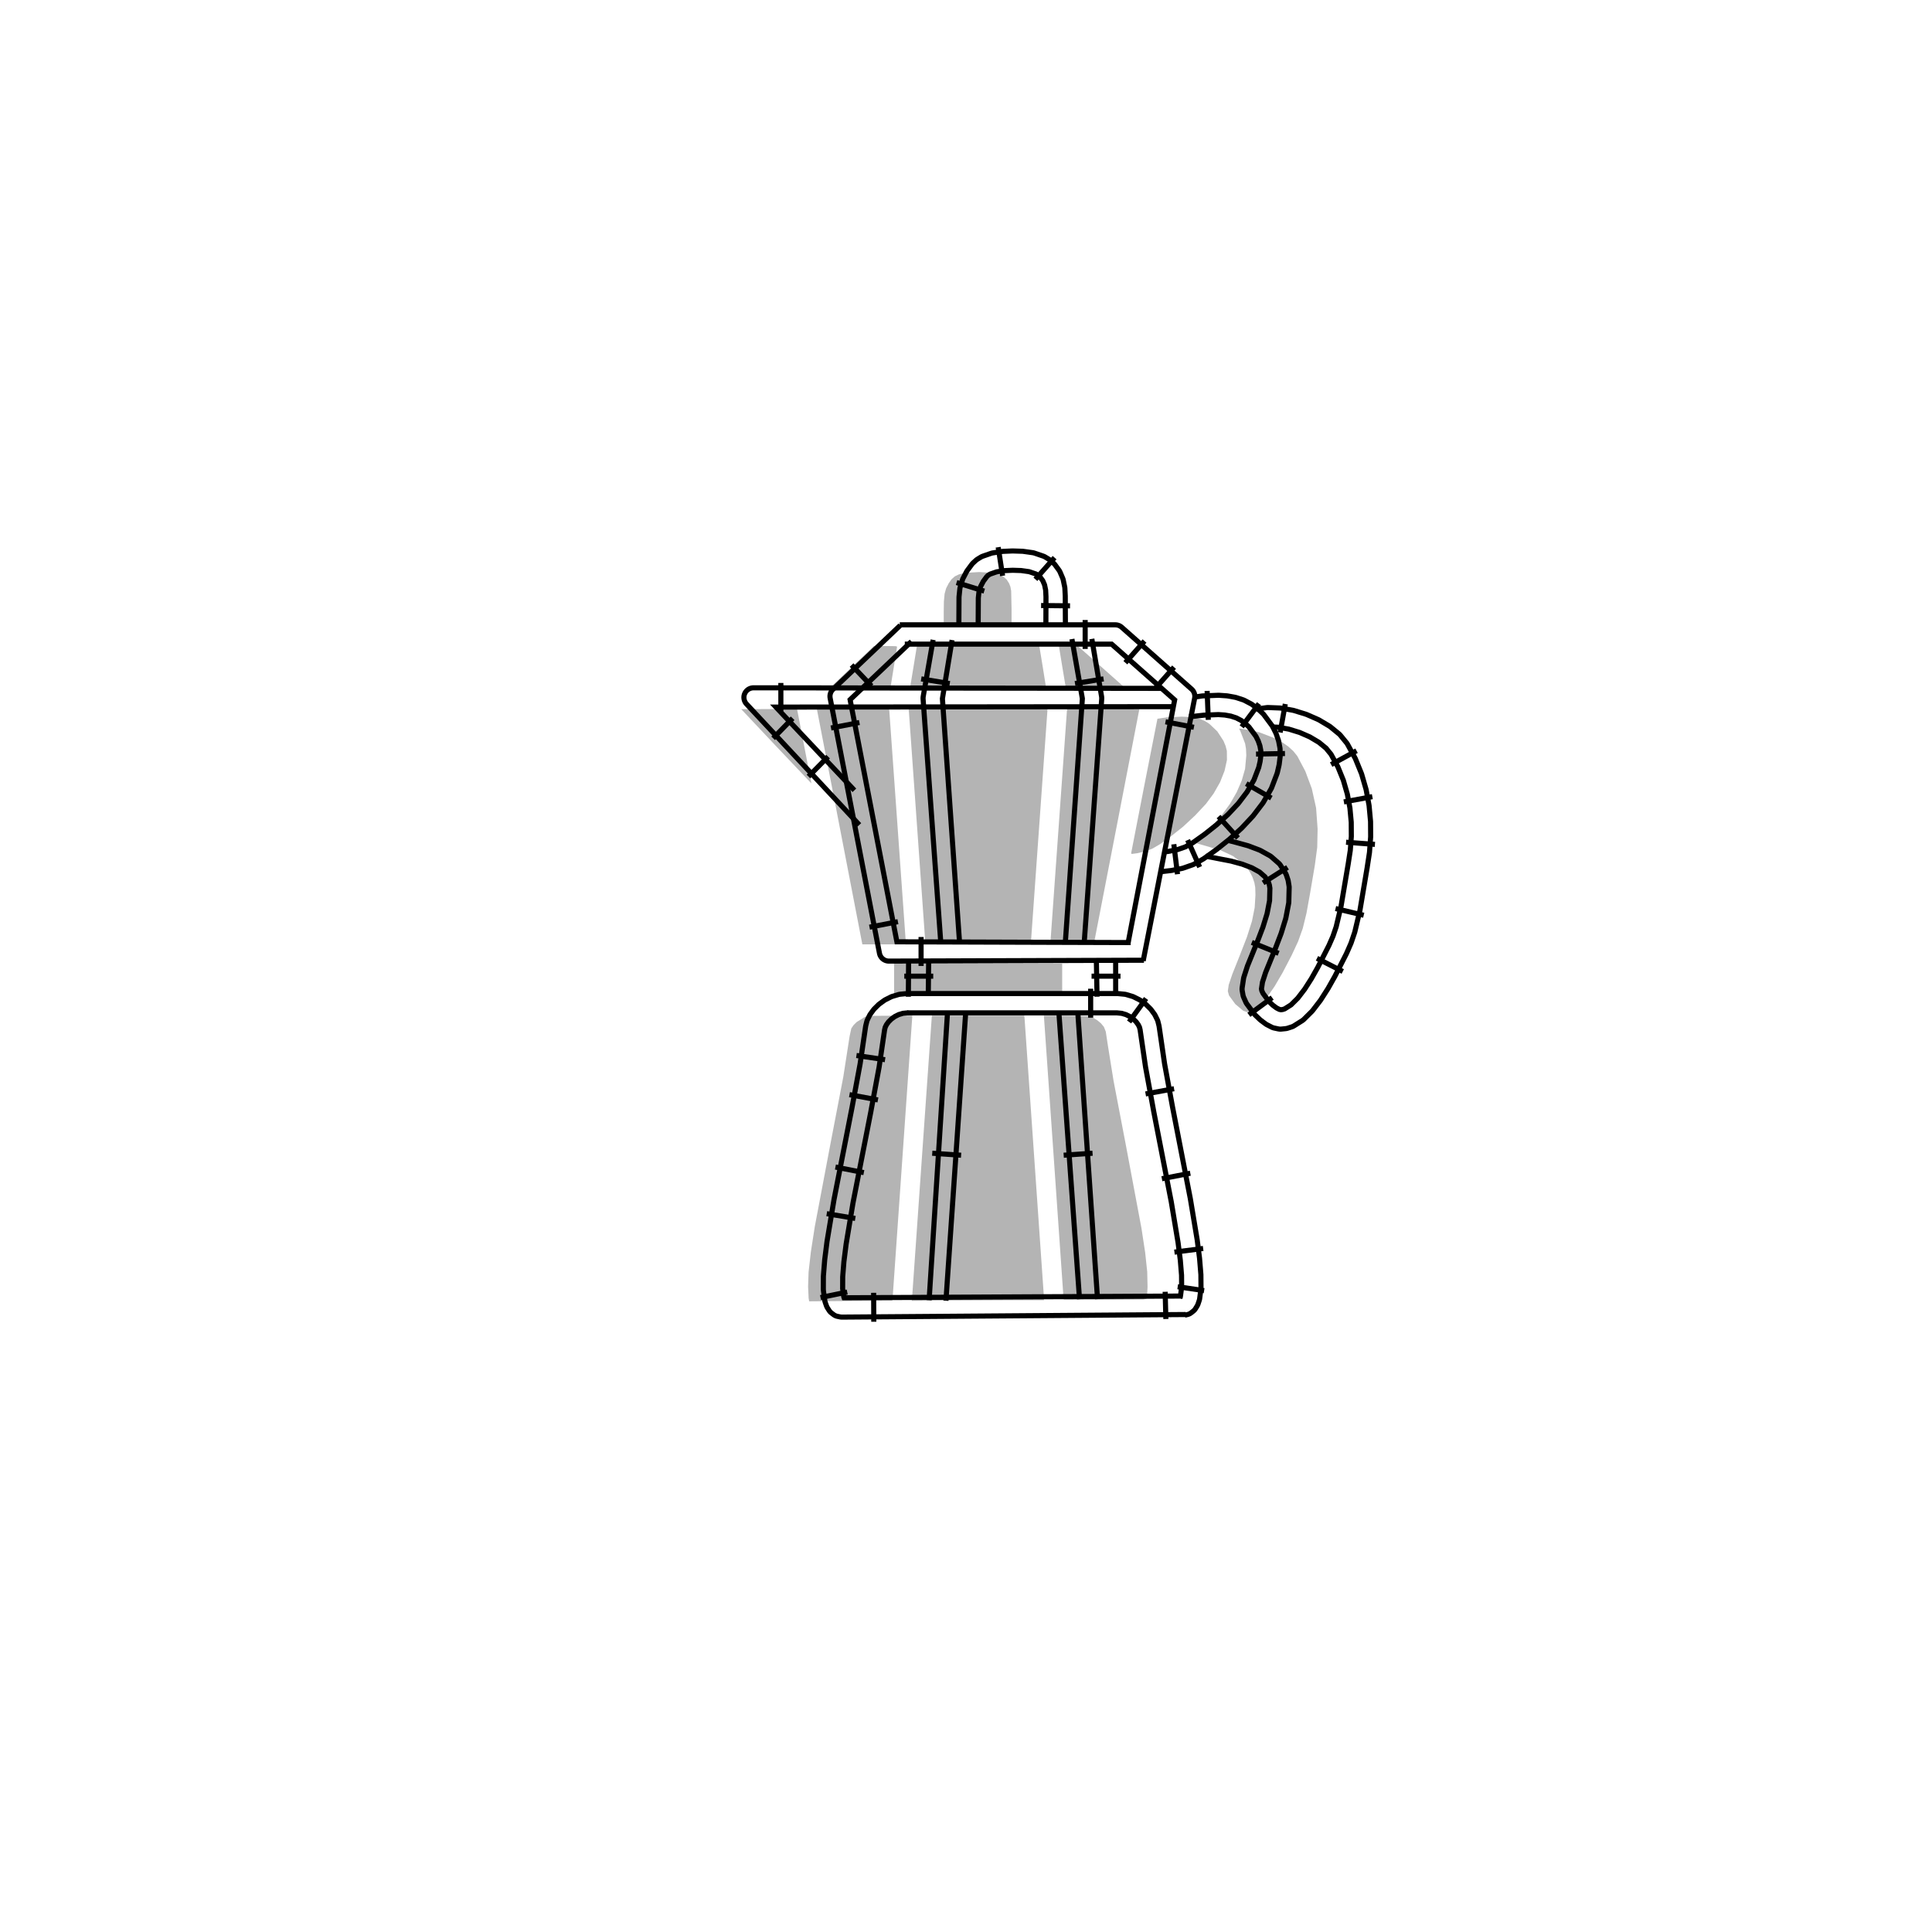 <?xml version="1.0" encoding="UTF-8" standalone="no"?>
<svg
   width="100mm"
   height="100mm"
   viewBox="-938 0 100 100"
   version="1.2"
   id="svg25"
   sodipodi:docname="Bialetti.svg"
   xml:space="preserve"
   inkscape:version="1.3.2 (091e20e, 2023-11-25, custom)"
   xmlns:inkscape="http://www.inkscape.org/namespaces/inkscape"
   xmlns:sodipodi="http://sodipodi.sourceforge.net/DTD/sodipodi-0.dtd"
   xmlns="http://www.w3.org/2000/svg"
   xmlns:svg="http://www.w3.org/2000/svg"
   xmlns:rdf="http://www.w3.org/1999/02/22-rdf-syntax-ns#"
   xmlns:cc="http://creativecommons.org/ns#"
   xmlns:dc="http://purl.org/dc/elements/1.1/"
   xmlns:inkstitch="http://inkstitch.org/namespace"><sodipodi:namedview
   id="namedview25"
   pagecolor="#505050"
   bordercolor="#eeeeee"
   borderopacity="1"
   inkscape:showpageshadow="0"
   inkscape:pageopacity="0"
   inkscape:pagecheckerboard="0"
   inkscape:deskcolor="#505050"
   inkscape:zoom="12.387446"
   inkscape:cx="189.10274"
   inkscape:cy="142.36187"
   inkscape:window-width="1920"
   inkscape:window-height="1009"
   inkscape:window-x="-8"
   inkscape:window-y="-8"
   inkscape:window-maximized="1"
   inkscape:current-layer="layer1"
   inkscape:document-units="mm" /><defs
   id="defs25"><symbol
   id="inkstitch_ignore_layer">
      <title
   id="title9694">Ignore entire layer when generating stitch plan</title>
      <path
   inkscape:connector-curvature="0"
   style="opacity:1;vector-effect:none;fill:#fafafa;fill-opacity:1;fill-rule:evenodd;stroke:#ff0000;stroke-width:1.065;stroke-linecap:round;stroke-linejoin:miter;stroke-miterlimit:4;stroke-dasharray:3.195, 3.195;stroke-dashoffset:0;stroke-opacity:1"
   d="M 9.247,-4.9265995e-6 C 9.247,5.107 5.107,9.247 -2.615882e-5,9.247 -5.107,9.247 -9.247,5.107 -9.247,-4.9265995e-6 -9.247,-2.452 -8.272,-4.804 -6.538,-6.538 c 1.734,-1.734 4.086,-2.708 6.538,-2.708 5.107,0 9.247,4.14 9.247,9.247 0,0 0,0 0,0"
   id="inkstitch_path25368-7" />
      <path
   sodipodi:nodetypes="ccccc"
   inkscape:connector-curvature="0"
   style="color:#000000;fill:#d5d5d5;fill-opacity:1;fill-rule:evenodd;stroke:#5a5a5a;stroke-width:0.633;stroke-linecap:square;stroke-linejoin:round;stroke-miterlimit:0;stroke-opacity:1"
   d="M 4,4.453 1.467,1.286 H -5.5 l 2.533,3.167 z"
   id="use5800" />
      <path
   sodipodi:nodetypes="ccccc"
   inkscape:connector-curvature="0"
   style="color:#000000;opacity:0.5;fill:#d5d5d5;fill-opacity:1;fill-rule:evenodd;stroke:#858585;stroke-width:0.633;stroke-linecap:square;stroke-linejoin:round;stroke-miterlimit:0;stroke-opacity:1"
   d="M 4,2.553 1.467,-0.614 H -5.5 l 2.533,3.167 z"
   id="use5864" />
      <g
   id="g5771">
        <path
   sodipodi:nodetypes="ccccccccc"
   inkscape:connector-curvature="0"
   style="fill:#aa0000;fill-rule:evenodd;stroke:#aa0000;stroke-width:1px"
   d="m -1.067,-5.047 h 4.433 l 0.633,0.633 V 0.019 L 3.367,0.653 H -1.067 L -1.7,0.019 V -4.414 Z"
   id="path8011" />
        <path
   inkscape:connector-curvature="0"
   id="path8023"
   d="m -0.433,-3.876 c 0,0 3.167,3.167 3.167,3.167"
   style="fill:none;stroke:#ffffff;stroke-width:1.7" />
        <path
   inkscape:connector-curvature="0"
   id="path8025"
   d="m 2.733,-3.876 c 0,0 -3.167,3.167 -3.167,3.167"
   style="fill:none;stroke:#ffffff;stroke-width:1.8;stroke-linejoin:round" />
      </g>
    </symbol>
    </defs><title
   id="title1">Ausschnitt drucken</title>\n<g
   inkscape:groupmode="layer"
   id="layer1"
   inkscape:label="Layer 1"
   style="display:inline"><g
     id="g34"
     style="display:inline;fill:#b4b4b4;fill-opacity:1"><path
       style="fill:#b4b4b4;fill-opacity:1;fill-rule:evenodd"
       d="m -2360.273,197.422 v 0 l 0.731,0.254 0.771,-0.104 0.864,-0.481 1.01,-0.876 1.337,-1.52 1.412,-2.035 1.555,-2.657 1.766,-3.387 1.274,-2.733 0.909,-2.544 0.725,-2.965 0.723,-3.997 0.904,-5.328 0.474,-3.527 0.076,-3.625 -0.299,-4.102 -0.838,-3.77 -1.266,-3.392 -1.562,-2.955 -0.774,-0.962 -0.995,-0.905 -1.188,-0.833 -1.354,-0.748 -3.091,-1.187 -1.682,-0.411 -1.736,-0.271 -0.557,-0.062 0.277,0.56 0.906,2.384 0.173,1.026 0.056,1.303 -0.237,2.602 -0.656,2.285 -0.982,2.275 -1.301,2.254 -1.616,2.223 -2.076,2.309 -2.251,2.155 -1.014,0.92 0.785,0.223 4.248,1.225 2.512,1.171 1.938,1.44 0.76,0.826 0.624,0.9 0.489,0.976 0.358,1.055 0.167,0.931 0.042,1.469 -0.151,2.46 -0.523,2.619 -0.985,3.115 -1.535,3.95 -1.327,3.321 -0.698,2.07 -0.18,1.242 0.226,0.835 1.226,1.689 z"
       id="path34_10"
       transform="matrix(0.265 0 0 0.265 -248.179 0)"
       inkstitch:row_spacing_mm="0.3" /><path
       style="fill:#b4b4b4;fill-opacity:1;fill-rule:evenodd"
       d="m -2382.157,166.623 0.01,0.12 0.162,0.044 1.021,-0.136 1.567,-0.357 1.395,-0.549 1.504,-0.878 1.893,-1.346 2.625,-2.087 2.368,-2.217 2.044,-2.188 1.52,-2.046 1.248,-2.195 0.884,-2.238 0.463,-2.099 -0.014,-1.778 -0.256,-0.993 -0.41,-0.983 -1.195,-1.832 -1.554,-1.483 -0.858,-0.546 -0.884,-0.382 -1.619,-0.389 -2.061,-0.089 -2.897,0.148 -1.824,0.252 -2.573,13.072 z"
       id="path34_7"
       transform="matrix(0.265 0 0 0.265 -248.179 0)"
       inkstitch:row_spacing_mm="0.3" /><path
       style="fill:#b4b4b4;fill-opacity:1;fill-rule:evenodd"
       d="m -2397.938,184.21 v 0.244 h 4.227 l 4.272,-0.12 4.412,-22.728 4.424,-22.872 0.057,-0.264 h -7.057 -7.057 l -0.056,0.504 z"
       id="path34_8"
       transform="matrix(0.265 0 0 0.265 -248.179 0)"
       inkstitch:row_spacing_mm="0.3" /><path
       style="fill:#b4b4b4;fill-opacity:1;fill-rule:evenodd"
       d="m -2394.913,134.415 0.051,0.216 h 5.898 5.898 l -0.452,-0.417 -4.757,-4.224 -4.305,-3.807 h -1.845 -1.846 l 0.654,4.008 z"
       id="path34_1"
       transform="matrix(0.265 0 0 0.265 -248.179 0)"
       inkstitch:row_spacing_mm="0.3" /><path
       style="fill:#b4b4b4;fill-opacity:1;fill-rule:evenodd"
       d="m -2425.368,134.471 -0.053,0.273 13.334,-0.069 13.351,-0.082 -0.672,-4.212 -0.689,-4.199 -11.956,-6e-5 -11.956,-6e-5 -0.653,4.008 z"
       id="path34_6"
       transform="matrix(0.265 0 0 0.265 -248.179 0)"
       inkstitch:row_spacing_mm="0.3" /><path
       style="fill:#b4b4b4;fill-opacity:1;fill-rule:evenodd"
       d="m -2418.769,119.71 v 2.633 h 6.624 6.624 v -3.403 l -0.075,-3.518 -0.147,-0.818 -0.266,-0.671 -0.458,-0.722 -0.632,-0.566 -0.833,-0.428 -1.062,-0.309 -2.864,-0.175 -2.879,0.17 -1.074,0.289 -0.798,0.388 -0.627,0.556 -0.56,0.794 -0.509,0.99 -0.295,1.074 -0.137,1.487 z"
       id="path34_4"
       transform="matrix(0.265 0 0 0.265 -248.179 0)"
       inkstitch:row_spacing_mm="0.3" /><path
       style="fill:#b4b4b4;fill-opacity:1;fill-rule:evenodd"
       d="m -2440.753,134.116 -0.623,0.611 h 6.067 6.067 l 0.055,-0.312 1.298,-8.047 -0.048,-0.104 -0.268,-0.055 -1.941,-0.026 h -2.257 l -3.863,3.661 z"
       id="path34_2"
       transform="matrix(0.265 0 0 0.265 -248.179 0)"
       inkstitch:row_spacing_mm="0.3" /><path
       style="fill:#b4b4b4;fill-opacity:1;fill-rule:evenodd"
       d="m -2451.48,145.777 v -1.4e-4 l 6.863,7.239 -2.801,-14.521 -5.463,-10e-4 -5.437,0.025 z"
       id="path34_3"
       transform="matrix(0.265 0 0 0.265 -248.179 0)"
       inkstitch:row_spacing_mm="0.3" /><path
       style="fill:#b4b4b4;fill-opacity:1;fill-rule:evenodd"
       d="m -2439.061,161.679 4.397,22.776 h 4.251 l 3.708,-0.025 0.472,-0.059 0.071,-0.113 -3.22,-45.187 -0.059,-0.6 h -7.059 -7.059 l 0.05,0.216 z"
       id="path34_9"
       transform="matrix(0.265 0 0 0.265 -248.179 0)"
       inkstitch:row_spacing_mm="0.3" /><path
       style="fill:#b4b4b4;fill-opacity:1;fill-rule:evenodd"
       d="m -2422.362,184.143 0.049,0.312 h 10.262 10.262 l 0.053,-0.408 3.224,-45.312 -9e-4,-0.264 h -13.536 -13.536 v 0.312 z"
       id="path34_13"
       transform="matrix(0.265 0 0 0.265 -248.179 0)"
       inkstitch:row_spacing_mm="0.3" /><path
       style="fill:#b4b4b4;fill-opacity:1;fill-rule:evenodd"
       d="m -2428.465,191.367 v 3.168 h 16.416 16.416 v -3.168 -3.168 h -16.416 -16.416 z"
       id="path34_5"
       transform="matrix(0.265 0 0 0.265 -248.179 0)"
       inkstitch:row_spacing_mm="0.3" /><path
       style="fill:#b4b4b4;fill-opacity:1;fill-rule:evenodd"
       d="m -2395.389,253.263 0.058,0.6 7.456,-6.8e-4 8.097,-0.061 0.534,-0.087 0.173,-0.176 0.115,-2.19 -0.066,-2.942 -0.397,-3.732 -0.729,-4.781 -3.054,-16.271 -2.395,-12.512 -1.106,-6.88 -0.414,-2.738 -0.37,-0.928 -0.564,-0.684 -0.738,-0.615 -0.828,-0.487 -0.835,-0.3 -4.584,-0.102 -4.152,-0.002 v 0.248 z"
       id="path34_11"
       transform="matrix(0.265 0 0 0.265 -248.179 0)"
       inkstitch:row_spacing_mm="0.3" /><path
       style="fill:#b4b4b4;fill-opacity:1;fill-rule:evenodd"
       d="m -2424.96,253.662 -0.05,0.424 5.688,-0.064 12.912,-0.064 7.224,-9e-5 v -0.395 l -3.797,-54.685 -0.057,-0.504 h -9.011 -9.011 l -0.053,0.408 -1.924,27.432 z"
       id="path34_14"
       transform="matrix(0.265 0 0 0.265 -248.179 0)"
       inkstitch:row_spacing_mm="0.3" /><path
       style="fill:#b4b4b4;fill-opacity:1;fill-rule:evenodd"
       d="m -2445.157,253.556 0.107,0.622 8.124,-0.071 8.141,-0.087 3.871,-55.447 v -0.208 l -4.392,0.029 -4.392,0.029 -0.528,0.232 -1.564,0.983 -0.605,0.606 -0.426,0.63 -0.333,1.541 -1.229,7.913 -2.523,13.148 -3.04,16.066 -0.776,4.998 -0.446,3.943 -0.093,2.799 z"
       id="path34_12"
       transform="matrix(0.265 0 0 0.265 -248.179 0)"
       inkstitch:row_spacing_mm="0.3" /></g><g
     id="g33"
     style="display:inline;fill:none;stroke:#000000;stroke-width:0.768;stroke-dasharray:none;stroke-opacity:1"
     transform="matrix(1.302 0 0 1.302 269.107 -13.546)"><path
       id="path1"
       style="display:inline;fill:none;stroke:#000000;stroke-width:1px"
       transform="matrix(0.203 0 0 0.203 -397.231 10.402)"
       d="m -2441.993,161.553 -22.085,-23.663 -0.119,-0.139 -0.105,-0.15 -0.09,-0.159 -0.074,-0.167 -0.058,-0.174 -0.041,-0.179 -0.023,-0.182 -0.01,-0.183 0.012,-0.183 0.03,-0.181 0.047,-0.177 0.064,-0.171 0.081,-0.164 0.096,-0.156 0.111,-0.146 0.124,-0.134 0.137,-0.122 0.148,-0.108 0.158,-0.093 0.166,-0.077 0.173,-0.061 0.178,-0.044 0.181,-0.027 0.183,-0.009 79.937,0.112 m -60.19,19.962 -15.362,-16.297 77.761,-0.086 m -76.797,1.031 v -5.669 m -1.514,10.833 3.82,-3.917 m 3.103,11.405 3.842,-3.898"
       inkstitch:satin_column="true"
       sodipodi:nodetypes="cccccccccccccccccccccccccccccccccccc"
       inkstitch:satin_method="satin_column"
       inkstitch:contour_underlay="False"
       inkstitch:contour_underlay_inset_mm="0"
       inkstitch:short_stitch_distance_mm="0.25"
       inkstitch:reverse_rails="automatic"
       inkstitch:short_stitch_inset="15"
       inkstitch:pull_compensation_mm="-0.1" /><path
       id="path2"
       style="fill:none;stroke:#000000;stroke-width:1px"
       transform="matrix(0.203,0,0,0.203,-397.231,10.402)"
       d="m -2377.389,140.385 2.877,-0.321 2.828,-0.114 1.261,0.087 1.187,0.213 1.071,0.35 0.983,0.517 0.781,0.583 0.723,0.688 1.35,1.817 0.448,0.896 0.33,0.953 0.176,0.93 0.018,0.924 -0.152,1.21 -0.274,1.188 -0.937,2.455 -1.349,2.341 -1.713,2.253 -2.002,2.14 -2.208,2.006 -2.328,1.853 -2.311,1.65 -1.505,0.847 -1.552,0.544 -1.841,0.356 -0.489,0.049 m 5.555,-30.271 1.593,-0.228 0.134,-0.01 2.998,-0.121 0.206,0.003 1.467,0.102 0.203,0.025 1.417,0.254 0.254,0.064 1.347,0.441 0.149,0.056 0.143,0.068 1.255,0.66 0.128,0.074 0.122,0.084 0.991,0.739 0.173,0.146 0.922,0.878 0.112,0.116 0.102,0.125 1.546,2.081 0.093,0.137 0.081,0.145 0.577,1.155 0.095,0.226 0.416,1.2 0.071,0.267 0.232,1.222 0.023,0.157 0.01,0.158 0.024,1.22 -0.014,0.272 -0.181,1.441 -0.034,0.189 -0.324,1.409 -0.076,0.25 -1.037,2.717 -0.059,0.137 -0.069,0.132 -1.483,2.575 -0.133,0.201 -1.844,2.425 -0.124,0.147 -2.12,2.266 -0.109,0.108 -2.31,2.099 -0.094,0.08 -2.415,1.923 -0.079,0.06 -2.434,1.738 -0.171,0.109 -1.738,0.979 -0.148,0.075 -0.154,0.062 -1.839,0.645 -0.267,0.072 -2.062,0.398 -1.97,0.227 m 9.208,-29.732 -0.228,-5.665 m 6.772,7.041 3.389,-4.545 m -0.585,9.877 5.668,-0.111 m -7.58,5.901 4.913,2.83 m -10.345,3.615 3.812,4.196 m -9.859,0.409 2.357,5.294 m -5.064,-4.477 0.722,5.867"
       inkstitch:satin_column="true"
       sodipodi:nodetypes="ccccccccccccccccccccccccccccccccccccccccccccccccccccccccccccccccccccccccccccccccccccccccccccccccccc"
       inkstitch:satin_method="satin_column"
       inkstitch:contour_underlay="False"
       inkstitch:contour_underlay_inset_mm="0"
       inkstitch:short_stitch_distance_mm="0.25"
       inkstitch:reverse_rails="automatic"
       inkstitch:short_stitch_inset="15"
       inkstitch:pull_compensation_mm="-0.1" /><path
       id="path3"
       style="fill:none;stroke:#000000;stroke-width:1px"
       transform="matrix(0.203 0 0 0.203 -397.231 10.402)"
       d="m -2369.743,164.589 1.346,0.356 0.142,0.033 2.331,0.64 0.17,0.056 2.098,0.796 0.247,0.115 1.793,0.995 0.169,0.106 0.157,0.123 1.416,1.236 0.13,0.125 0.118,0.137 0.104,0.148 0.966,1.52 0.078,0.134 0.066,0.14 0.055,0.145 0.292,0.88 0.043,0.149 0.03,0.152 0.152,0.967 0.019,0.17 v 0.171 l -0.07,2.754 -0.01,0.155 -0.023,0.153 -0.537,2.799 -0.05,0.201 -0.858,2.783 -0.04,0.117 -1.032,2.705 -0.015,0.038 -1.977,4.866 -0.61,1.889 -0.2,1.321 0.057,0.324 0.246,0.553 1.22,1.65 0.697,0.668 0.717,0.534 0.556,0.285 0.308,0.065 0.34,-0.035 0.41,-0.133 1.239,-0.781 1.316,-1.306 1.354,-1.766 1.323,-2.07 1.249,-2.215 2.188,-4.298 0.788,-1.802 0.62,-1.827 0.943,-3.962 1.413,-8.346 0.413,-2.688 0.202,-2.714 -0.019,-2.762 -0.257,-2.776 -0.511,-2.756 -0.782,-2.705 -1.069,-2.623 -1.342,-2.457 -0.981,-1.199 -1.396,-1.143 -1.76,-1.049 -1.999,-0.878 -2.108,-0.65 -2.086,-0.378 -1.15,-0.049 m -13.076,25.301 5,0.967 2.175,0.597 1.887,0.716 1.499,0.832 1.059,0.925 0.694,1.093 0.169,0.51 0.101,0.643 -0.062,2.426 -0.488,2.545 -0.809,2.625 -1.003,2.629 -1.996,4.912 -0.048,0.131 -0.679,2.102 -0.041,0.148 -0.029,0.151 -0.269,1.777 -0.02,0.202 v 0.203 l 0.024,0.202 0.149,0.857 0.054,0.225 0.081,0.217 0.424,0.956 0.094,0.184 0.114,0.172 1.439,1.946 0.101,0.125 0.111,0.116 0.898,0.861 0.179,0.152 0.938,0.698 0.13,0.089 0.137,0.077 0.92,0.471 0.151,0.069 0.157,0.056 0.161,0.042 0.844,0.179 0.194,0.031 0.196,0.01 0.196,-0.01 0.835,-0.086 0.198,-0.031 0.194,-0.052 0.825,-0.269 0.146,-0.054 0.141,-0.066 0.135,-0.078 1.614,-1.017 0.169,-0.12 0.155,-0.138 1.554,-1.543 0.168,-0.191 1.481,-1.931 0.093,-0.133 1.394,-2.182 0.054,-0.09 1.294,-2.296 0.038,-0.07 2.232,-4.383 0.047,-0.1 0.843,-1.927 0.058,-0.15 0.674,-1.987 0.049,-0.17 0.977,-4.108 0.025,-0.122 1.426,-8.421 v -0.029 l 0.426,-2.775 0.017,-0.147 0.213,-2.864 0.01,-0.153 -0.02,-2.919 -0.01,-0.161 -0.272,-2.942 -0.024,-0.171 -0.544,-2.932 -0.043,-0.18 -0.836,-2.889 -0.065,-0.188 -1.147,-2.814 -0.091,-0.193 -1.478,-2.705 -0.091,-0.15 -0.105,-0.141 -1.212,-1.481 -0.126,-0.139 -0.139,-0.126 -1.651,-1.352 -0.112,-0.085 -0.118,-0.076 -1.982,-1.181 -0.207,-0.107 -2.205,-0.969 -0.203,-0.076 -2.321,-0.716 -0.221,-0.054 -2.329,-0.422 -0.264,-0.029 -2.23,-0.086 -0.171,10e-4 -0.17,0.017 -2.023,0.291 m 5.692,-1.003 -1.01,5.579 m 14.968,3.571 -4.976,2.718 m 8.068,6.277 -5.574,1.034 m 6.082,8.311 -5.654,-0.421 m 3.458,14.298 -5.515,-1.312 m 1.411,12.323 -5.052,-2.573 m -13.335,11.065 4.558,-3.371 m -3.985,-10.81 5.252,2.134 m -3.044,-13.789 4.785,-3.04"
       inkstitch:satin_column="true"
       sodipodi:nodetypes="ccccccccccccccccccccccccccccccccccccccccccccccccccccccccccccccccccccccccccccccccccccccccccccccccccccccccccccccccccccccccccccccccccccccccccccccccccccccccccccccccccccccccccccccccccccccccccccccccccc"
       inkstitch:satin_method="satin_column"
       inkstitch:contour_underlay="False"
       inkstitch:contour_underlay_inset_mm="0"
       inkstitch:short_stitch_distance_mm="0.25"
       inkstitch:reverse_rails="automatic"
       inkstitch:short_stitch_inset="15"
       inkstitch:pull_compensation_mm="-0.1" /><path
       id="path6"
       style="fill:none;stroke:#000000;stroke-width:1px"
       transform="matrix(0.203 0 0 0.203 -397.231 10.402)"
       d="m -2427.544,125.308 -1.942,11.118 -0.023,0.22 v 0.221 l 3.458,47.608 m 2.222,-59.123 -1.894,11.468 3.342,47.586 m -7.495,-51.447 5.594,0.919"
       inkstitch:satin_column="true"
       sodipodi:nodetypes="cccccccccc"
       inkstitch:satin_method="satin_column"
       inkstitch:contour_underlay="False"
       inkstitch:contour_underlay_inset_mm="0"
       inkstitch:short_stitch_distance_mm="0.25"
       inkstitch:reverse_rails="automatic"
       inkstitch:short_stitch_inset="15"
       inkstitch:pull_compensation_mm="-0.1" /><path
       id="path7"
       style="fill:none;stroke:#000000;stroke-width:1px"
       transform="matrix(0.203,0,0,0.203,-397.231,10.402)"
       d="m -2432.343,187.924 -0.05,7.282 m 3.98,-7.382 -0.081,7.201 m -4.694,-3.847 h 5.669"
       inkstitch:satin_column="true"
       sodipodi:nodetypes="cccccc"
       inkstitch:satin_method="satin_column"
       inkstitch:contour_underlay="False"
       inkstitch:contour_underlay_inset_mm="0"
       inkstitch:short_stitch_distance_mm="0.25"
       inkstitch:reverse_rails="automatic"
       inkstitch:short_stitch_inset="15"
       inkstitch:pull_compensation_mm="-0.1" /><path
       id="path8"
       style="fill:none;stroke:#000000;stroke-width:1px"
       transform="matrix(0.203,0,0,0.203,-397.231,10.402)"
       d="m -2424.724,198.29 -3.604,56.343 m 7.174,-56.48 -3.879,56.582 m -2.683,-28.887 5.655,0.395"
       inkstitch:satin_column="true"
       sodipodi:nodetypes="cccccc"
       inkstitch:satin_method="satin_column"
       inkstitch:contour_underlay="False"
       inkstitch:contour_underlay_inset_mm="0"
       inkstitch:short_stitch_distance_mm="0.25"
       inkstitch:reverse_rails="automatic"
       inkstitch:short_stitch_inset="15"
       inkstitch:pull_compensation_mm="-0.1" /><path
       id="path14"
       style="fill:none;stroke:#000000;stroke-width:1px"
       transform="matrix(0.203,0,0,0.203,-397.231,10.402)"
       d="m -2398.872,254.434 -4.06,-56.382 m 7.588,56.369 -3.868,-56.182 m 2.892,27.608 -5.655,0.395"
       inkstitch:satin_column="true"
       sodipodi:nodetypes="cccccc"
       inkstitch:satin_method="satin_column"
       inkstitch:contour_underlay="False"
       inkstitch:contour_underlay_inset_mm="0"
       inkstitch:short_stitch_distance_mm="0.25"
       inkstitch:reverse_rails="automatic"
       inkstitch:short_stitch_inset="15"
       inkstitch:pull_compensation_mm="-0.1" /><path
       id="path13"
       style="fill:none;stroke:#000000;stroke-width:1px"
       transform="matrix(0.203,0,0,0.203,-397.231,10.402)"
       d="m -2395.442,195.198 -0.131,-7.074 m 3.78,6.893 v -6.843 m 0.945,3.004 h -5.669"
       inkstitch:satin_column="true"
       sodipodi:nodetypes="cccccc"
       inkstitch:satin_method="satin_column"
       inkstitch:contour_underlay="False"
       inkstitch:contour_underlay_inset_mm="0"
       inkstitch:short_stitch_distance_mm="0.25"
       inkstitch:reverse_rails="automatic"
       inkstitch:short_stitch_inset="15"
       inkstitch:pull_compensation_mm="-0.1" /><path
       id="path12"
       style="fill:none;stroke:#000000;stroke-width:1px"
       transform="matrix(0.203 0 0 0.203 -397.231 10.402)"
       d="m -2401.657,184.656 3.342,-47.836 -2.044,-11.66 m 2.425,59.165 3.408,-47.458 v -0.221 l -0.023,-0.22 -1.911,-11.299 m 2.301,7.831 -5.594,0.919"
       inkstitch:satin_column="true"
       sodipodi:nodetypes="cccccccccc"
       inkstitch:satin_method="satin_column"
       inkstitch:contour_underlay="False"
       inkstitch:contour_underlay_inset_mm="0"
       inkstitch:short_stitch_distance_mm="0.25"
       inkstitch:reverse_rails="automatic"
       inkstitch:short_stitch_inset="15"
       inkstitch:pull_compensation_mm="-0.1" /><path
       id="path11"
       style="fill:none;stroke:#000000;stroke-width:1px"
       transform="matrix(0.203 0 0 0.203 -397.231 10.402)"
       d="m -2401.635,122.607 -0.03,-5.763 v -0.115 l -0.077,-1.508 -0.013,-0.145 -0.024,-0.143 -0.28,-1.345 -0.048,-0.182 -0.066,-0.177 -0.51,-1.192 -0.096,-0.193 -0.117,-0.181 -0.769,-1.05 -0.128,-0.156 -0.143,-0.141 -0.654,-0.579 -0.134,-0.108 -0.143,-0.095 -0.75,-0.452 -0.177,-0.094 -0.186,-0.075 -1.707,-0.585 -0.172,-0.05 -0.176,-0.034 -1.848,-0.26 -0.203,-0.018 -1.828,-0.058 -0.141,7.8e-4 -1.774,0.076 -0.207,0.02 -1.813,0.28 -0.167,0.034 -0.163,0.048 -1.637,0.567 -0.187,0.076 -0.177,0.095 -0.685,0.417 -0.157,0.107 -0.146,0.122 -0.561,0.52 -0.123,0.126 -0.111,0.136 -0.883,1.195 -0.083,0.122 -0.073,0.128 -0.672,1.288 -0.072,0.155 -0.058,0.161 -0.429,1.386 -0.046,0.18 -0.028,0.184 -0.155,1.49 -0.01,0.187 -0.03,5.432 m 17.042,0.03 0.02,-5.605 -0.067,-1.305 -0.211,-1.017 -0.35,-0.819 -0.522,-0.712 -0.373,-0.331 -0.429,-0.259 -1.345,-0.461 -1.568,-0.221 -1.655,-0.053 -1.599,0.069 -1.542,0.238 -1.284,0.445 -0.349,0.213 -0.291,0.27 -0.691,0.934 -0.525,1.006 -0.323,1.045 -0.126,1.211 -0.029,5.188 m 17.988,-3.656 -5.669,-0.058 m 2.648,-9.379 -3.759,4.244 m -7.288,-6.289 0.865,5.603 m -9.014,1.319 5.416,1.677"
       inkstitch:satin_column="true"
       sodipodi:nodetypes="ccccccccccccccccccccccccccccccccccccccccccccccccccccccccccccccccccccccccccccccccccc"
       inkstitch:satin_method="satin_column"
       inkstitch:contour_underlay="False"
       inkstitch:contour_underlay_inset_mm="0"
       inkstitch:short_stitch_distance_mm="0.25"
       inkstitch:reverse_rails="automatic"
       inkstitch:short_stitch_inset="15"
       inkstitch:pull_compensation_mm="-0.1" /><path
       id="path9"
       style="fill:none;stroke:#000000;stroke-width:1px"
       transform="matrix(0.203 0 0 0.203 -397.231 10.402)"
       d="m -2434.077,122.37 h 42.21 l 0.195,0.01 0.193,0.03 0.189,0.05 0.183,0.069 0.175,0.088 0.165,0.105 0.153,0.122 13.684,12.116 0.128,0.124 0.115,0.136 0.102,0.146 0.088,0.155 0.073,0.162 0.057,0.169 0.041,0.173 0.025,0.176 0.01,0.178 -0.01,0.178 -0.025,0.176 -10.08,51.445 m -46.68,-62.03 h 40.503 l 12.34,10.926 -9.098,47.486 m 7.306,-43.199 5.566,1.076 m -7.645,-7.528 3.758,-4.245 m -9.543,-0.877 3.758,-4.245 m -11.626,1.549 v -5.669"
       inkstitch:satin_column="true"
       sodipodi:nodetypes="cccccccccccccccccccccccccccccccccc"
       inkstitch:satin_method="satin_column"
       inkstitch:contour_underlay="False"
       inkstitch:contour_underlay_inset_mm="0"
       inkstitch:short_stitch_distance_mm="0.25"
       inkstitch:reverse_rails="automatic"
       inkstitch:short_stitch_inset="15"
       inkstitch:pull_compensation_mm="-0.1" /><path
       id="path10"
       style="fill:none;stroke:#000000;stroke-width:1px"
       transform="matrix(0.203,0,0,0.203,-397.231,10.402)"
       d="m -2386.249,188.054 -49.946,0.171 -0.186,-0.009 -0.184,-0.027 -0.181,-0.045 -0.175,-0.063 -0.168,-0.08 -0.159,-0.096 -0.149,-0.111 -0.138,-0.125 -0.125,-0.138 -0.11,-0.15 -0.095,-0.16 -0.079,-0.169 -0.062,-0.176 -0.044,-0.181 -9.656,-49.96 -0.027,-0.188 -0.01,-0.189 0.011,-0.189 0.03,-0.187 0.049,-0.183 0.067,-0.177 0.084,-0.17 0.101,-0.16 0.116,-0.149 0.131,-0.137 13.193,-12.54 m 45.106,62.132 -45.78,-0.151 -9.164,-47.412 12.017,-11.403 m -7.826,8.728 -3.902,-4.112 m 1.536,11.254 -5.566,1.076 m 13.105,37.93 -5.566,1.076 m 10.101,1.919 v 5.669"
       inkstitch:satin_column="true"
       sodipodi:nodetypes="cccccccccccccccccccccccccccccccccccccccc"
       inkstitch:satin_method="satin_column"
       inkstitch:contour_underlay="False"
       inkstitch:contour_underlay_inset_mm="0"
       inkstitch:short_stitch_distance_mm="0.25"
       inkstitch:reverse_rails="automatic"
       inkstitch:short_stitch_inset="15"
       inkstitch:pull_compensation_mm="-0.1" /><path
       id="path4"
       style="fill:none;stroke:#000000;stroke-width:1px"
       transform="matrix(0.203 0 0 0.203 -397.231 10.402)"
       d="m -2378.241,257.557 0.487,-0.109 0.164,-0.044 0.159,-0.059 0.153,-0.073 0.146,-0.086 0.138,-0.099 0.399,-0.315 0.125,-0.108 0.115,-0.119 0.104,-0.128 0.093,-0.137 0.314,-0.51 0.102,-0.189 0.08,-0.199 0.234,-0.696 0.05,-0.178 0.033,-0.182 0.246,-1.906 0.016,-0.258 -0.02,-2.523 -0.01,-0.14 -0.252,-3.057 -0.01,-0.084 -0.447,-3.509 -0.011,-0.072 -1.341,-8.044 -0.01,-0.05 -3.471,-17.867 -1.557,-8.467 -1.068,-7.311 -0.036,-0.181 -0.196,-0.791 -0.059,-0.194 -0.08,-0.186 -0.405,-0.822 -0.079,-0.145 -0.092,-0.137 -0.594,-0.811 -0.093,-0.117 -0.102,-0.109 -0.765,-0.758 -0.108,-0.099 -0.115,-0.09 -0.916,-0.663 -0.127,-0.085 -0.134,-0.074 -1.049,-0.526 -0.151,-0.068 -0.156,-0.054 -1.162,-0.346 -0.175,-0.043 -0.178,-0.026 -1.256,-0.125 -0.187,-0.009 h -41.063 m 53.49,59.323 -0.142,0.112 0.026,-0.042 0.054,-0.16 0.052,-0.156 0.206,-1.593 -0.019,-2.324 -0.242,-2.946 -0.438,-3.431 -1.331,-7.983 -3.468,-17.851 v -0.019 l -1.565,-8.511 -0.011,-0.069 -1.06,-7.253 -0.125,-0.504 -0.242,-0.491 -0.408,-0.557 -0.555,-0.55 -0.674,-0.488 -0.764,-0.383 -0.83,-0.247 -0.983,-0.098 h -40.969 m 57.895,46.144 -5.624,0.717 m 3.107,-15.454 -5.565,1.081 m 2.386,-17.628 -5.576,1.025 m 0.093,-18.694 -3.324,4.592 m -7.527,-6.509 v 5.669 m 22.22,53.457 -5.173,-0.767"
       inkstitch:satin_column="true"
       sodipodi:nodetypes="cccccccccccccccccccccccccccccccccccccccccccccccccccccccccccccccccccccccccccccccccccccccccccc"
       inkstitch:satin_method="satin_column"
       inkstitch:contour_underlay="False"
       inkstitch:contour_underlay_inset_mm="0"
       inkstitch:short_stitch_distance_mm="0.25"
       inkstitch:reverse_rails="automatic"
       inkstitch:short_stitch_inset="15"
       inkstitch:pull_compensation_mm="-0.1" /><path
       id="path5"
       style="fill:none;stroke:#000000;stroke-width:1px"
       transform="matrix(0.203,0,0,0.203,-397.231,10.402)"
       d="m -2432.736,194.588 -1.256,0.125 -0.178,0.026 -0.175,0.043 -1.162,0.346 -0.156,0.054 -0.151,0.068 -1.049,0.526 -0.134,0.074 -0.127,0.085 -0.916,0.663 -0.115,0.09 -0.108,0.099 -0.765,0.758 -0.102,0.109 -0.093,0.116 -0.594,0.811 -0.092,0.137 -0.079,0.145 -0.405,0.822 -0.08,0.186 -0.059,0.194 -0.196,0.791 -0.035,0.18 -1.077,7.327 -1.579,8.511 -3.521,17.998 -0.01,0.052 -1.355,8.11 -0.011,0.074 -0.448,3.538 -0.01,0.086 -0.247,3.082 -0.01,0.144 -0.01,2.542 0.018,0.265 0.265,1.918 0.036,0.188 0.054,0.183 0.246,0.699 0.085,0.202 0.108,0.191 0.329,0.511 0.096,0.136 0.108,0.127 0.119,0.117 0.129,0.106 0.415,0.313 0.138,0.095 0.145,0.082 0.152,0.069 0.158,0.055 0.162,0.041 0.506,0.105 0.195,0.03 0.198,0.009 67.293,-0.503 m -54.283,-59.093 -1.076,0.107 -0.83,0.247 -0.763,0.383 -0.674,0.488 -0.555,0.55 -0.408,0.557 -0.242,0.491 -0.125,0.505 -1.069,7.271 -0.012,0.07 -1.587,8.555 v 0.018 l -3.518,17.982 -1.344,8.048 -0.438,3.458 -0.238,2.967 -0.01,2.336 0.22,1.596 0.065,0.184 66.304,-0.339 m -63.888,-47.108 5.609,0.824 m -6.973,6.842 5.574,1.034 m -8.325,13.145 5.564,1.089 m -7.265,8.041 5.592,0.934 m 3.621,20.234 -0.029,-5.669 m -10.402,0.932 5.231,-1.085 m 62.398,5.284 -0.138,-5.332"
       inkstitch:satin_column="true"
       sodipodi:nodetypes="cccccccccccccccccccccccccccccccccccccccccccccccccccccccccccccccccccccccccccccccccccccccccccc"
       inkstitch:satin_method="satin_column"
       inkstitch:contour_underlay="False"
       inkstitch:contour_underlay_inset_mm="0"
       inkstitch:short_stitch_distance_mm="0.25"
       inkstitch:reverse_rails="automatic"
       inkstitch:short_stitch_inset="15"
       inkstitch:pull_compensation_mm="-0.1" /></g></g></svg>
